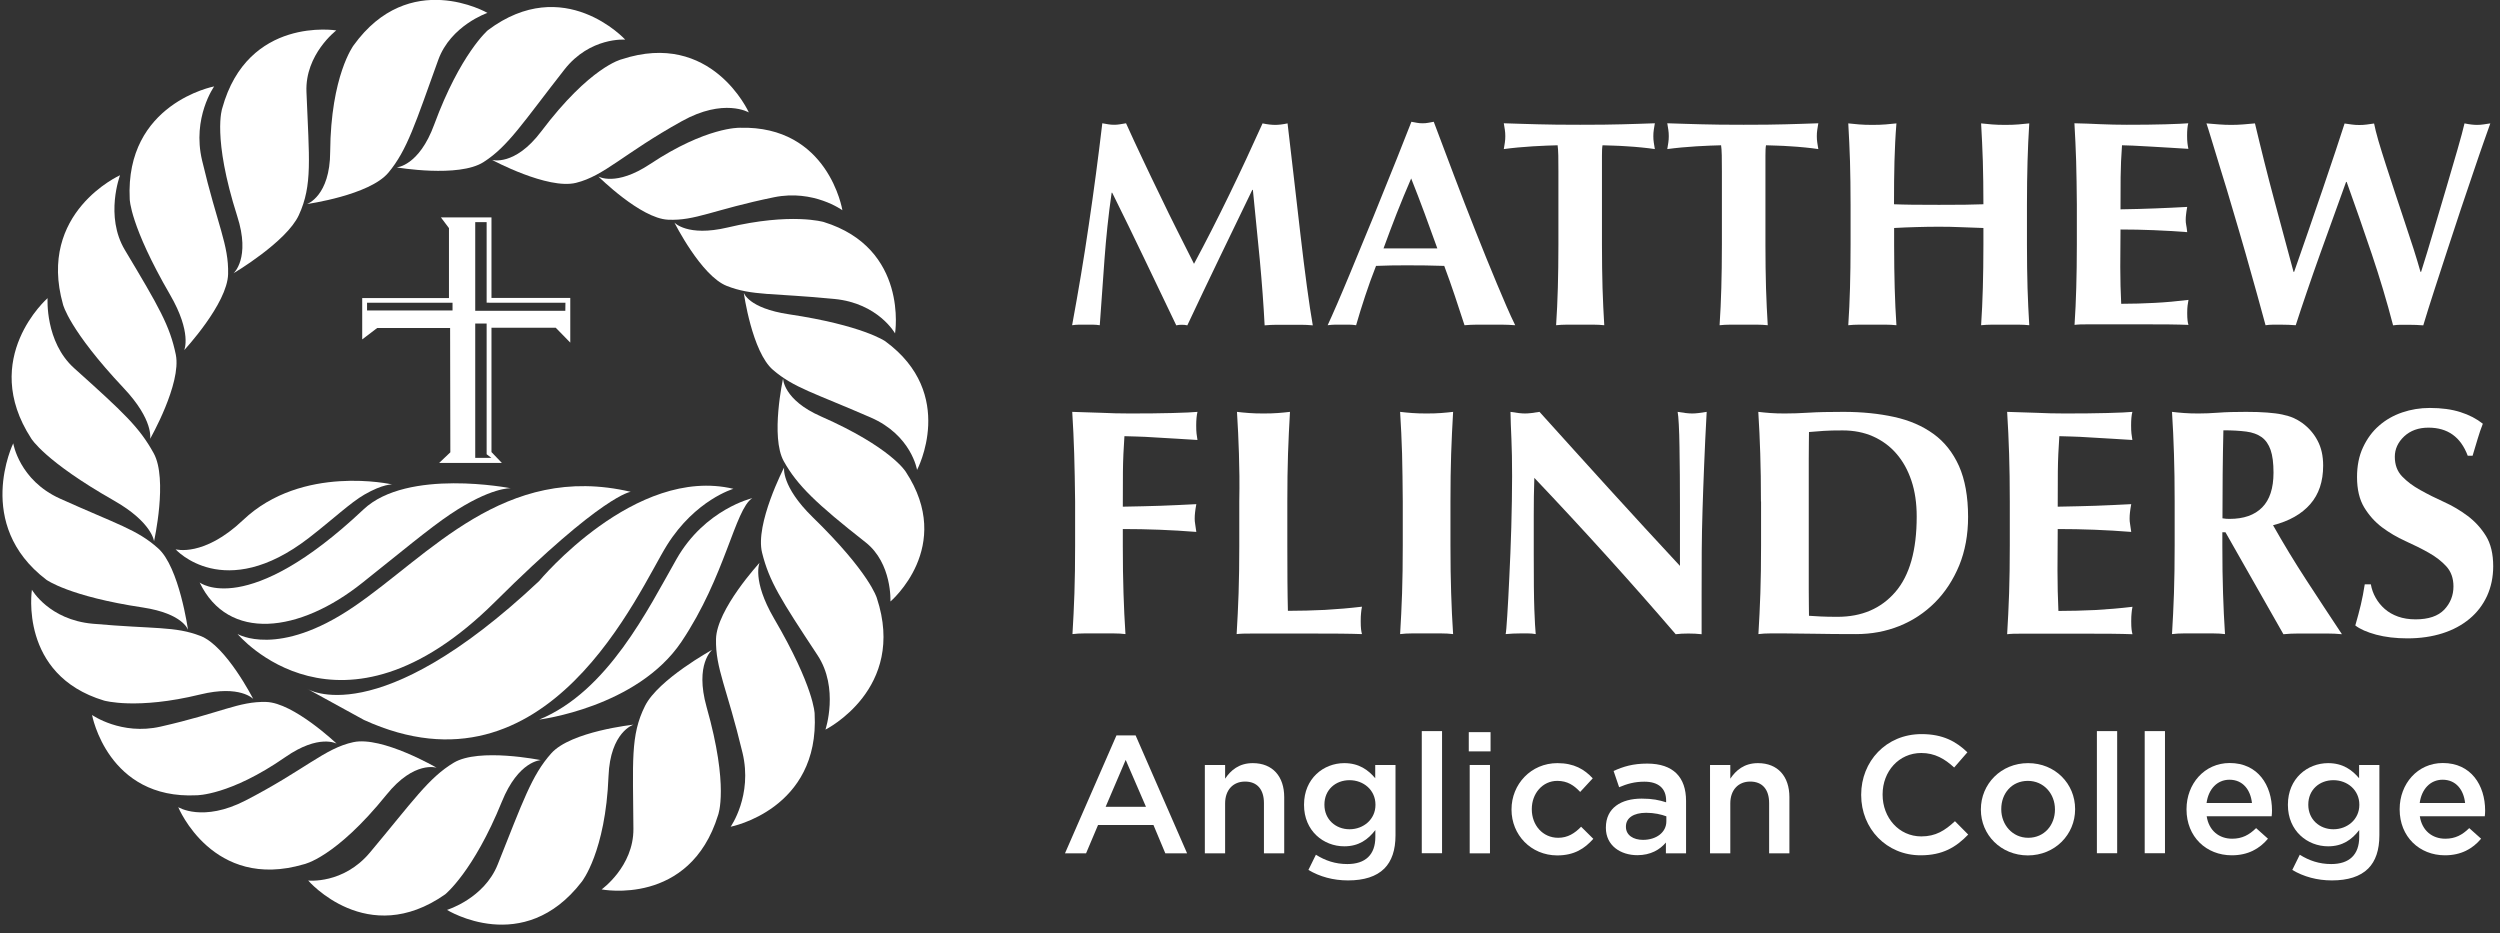 <?xml version="1.0" encoding="UTF-8"?>
<svg width="217px" height="81px" viewBox="0 0 217 81" version="1.1" xmlns="http://www.w3.org/2000/svg" xmlns:xlink="http://www.w3.org/1999/xlink">
    <rect x="0" y="0" width="217" height="81" fill="#333333" stroke="none"/>
    <!-- Generator: Sketch 64 (93537) - https://sketch.com -->
    <title>matthew_flinders_logo</title>
    <desc>Created with Sketch.</desc>
    <g id="Page-1" stroke="none" stroke-width="1" fill="none" fill-rule="evenodd">
        <g id="matthew_flinders_logo" transform="translate(0, -1)" fill="#FFFFFF" fill-rule="nonzero">
            <path d="M95.87,23.51 C95.73,25.42 95.6,27.32 95.46,29.23 C95.26,29.2 95.05,29.18 94.85,29.18 C94.65,29.18 94.45,29.18 94.26,29.18 C94.06,29.18 93.86,29.18 93.66,29.18 C93.46,29.18 93.26,29.2 93.06,29.23 C93.6,26.3 94.09,23.4 94.51,20.5 C94.94,17.61 95.33,14.67 95.68,11.7 C95.87,11.73 96.04,11.76 96.2,11.79 C96.36,11.82 96.54,11.83 96.72,11.83 C96.87,11.83 97.03,11.82 97.2,11.79 C97.37,11.76 97.55,11.73 97.74,11.7 C98.2,12.72 98.68,13.76 99.18,14.81 C99.68,15.87 100.18,16.92 100.69,17.96 C101.19,19.01 101.69,20.03 102.2,21.04 C102.71,22.05 103.18,23 103.64,23.9 C104.66,22 105.68,20 106.69,17.92 C107.7,15.84 108.67,13.76 109.59,11.71 C110.02,11.8 110.38,11.84 110.69,11.84 C110.98,11.84 111.34,11.8 111.76,11.71 C111.93,13.17 112.11,14.75 112.31,16.43 C112.51,18.11 112.7,19.76 112.88,21.37 C113.07,22.98 113.25,24.48 113.44,25.87 C113.63,27.27 113.8,28.39 113.95,29.24 C113.61,29.21 113.26,29.19 112.92,29.19 C112.57,29.19 112.23,29.19 111.89,29.19 C111.55,29.19 111.2,29.19 110.84,29.19 C110.48,29.19 110.13,29.21 109.77,29.24 C109.68,27.49 109.54,25.59 109.35,23.55 C109.15,21.51 108.95,19.48 108.75,17.48 L108.7,17.48 C107.73,19.49 106.78,21.46 105.84,23.4 C104.9,25.34 103.98,27.29 103.06,29.24 C102.97,29.22 102.89,29.21 102.82,29.2 C102.74,29.19 102.66,29.19 102.58,29.19 C102.49,29.19 102.41,29.19 102.34,29.2 C102.26,29.21 102.18,29.22 102.1,29.24 C101.18,27.33 100.27,25.43 99.36,23.52 C98.45,21.62 97.51,19.68 96.54,17.73 L96.49,17.73 C96.21,19.67 96.01,21.61 95.87,23.51 Z" id="Path"></path>
            <path d="M131.52,29.23 C131.11,29.2 130.72,29.18 130.36,29.18 C129.99,29.18 129.63,29.18 129.28,29.18 C128.92,29.18 128.56,29.18 128.2,29.18 C127.83,29.18 127.47,29.2 127.12,29.23 C126.85,28.4 126.57,27.55 126.28,26.68 C125.99,25.81 125.68,24.94 125.36,24.08 C124.82,24.06 124.27,24.05 123.73,24.04 C123.19,24.03 122.64,24.03 122.1,24.03 C121.66,24.03 121.22,24.03 120.77,24.04 C120.33,24.05 119.88,24.06 119.44,24.08 C119.1,24.95 118.78,25.82 118.5,26.68 C118.21,27.55 117.95,28.4 117.71,29.23 C117.51,29.2 117.31,29.18 117.11,29.18 C116.91,29.18 116.71,29.18 116.51,29.18 C116.31,29.18 116.1,29.18 115.9,29.18 C115.7,29.18 115.47,29.2 115.24,29.23 C115.44,28.79 115.72,28.18 116.06,27.39 C116.4,26.61 116.77,25.72 117.18,24.74 C117.59,23.75 118.03,22.69 118.49,21.56 C118.96,20.43 119.43,19.29 119.89,18.13 C120.36,16.97 120.82,15.83 121.27,14.71 C121.72,13.59 122.13,12.54 122.51,11.57 C122.68,11.6 122.84,11.63 123,11.66 C123.15,11.69 123.31,11.7 123.48,11.7 C123.65,11.7 123.81,11.69 123.96,11.66 C124.11,11.63 124.27,11.6 124.45,11.57 C124.99,13.02 125.58,14.56 126.2,16.21 C126.82,17.86 127.45,19.48 128.08,21.07 C128.71,22.66 129.32,24.17 129.92,25.6 C130.52,27.03 131.03,28.24 131.52,29.23 Z M122.49,16.49 C122.05,17.51 121.63,18.52 121.24,19.51 C120.85,20.51 120.47,21.52 120.09,22.56 L124.76,22.56 C124.39,21.52 124.02,20.51 123.65,19.51 C123.28,18.52 122.9,17.51 122.49,16.49 Z" id="Shape"></path>
            <path d="M135.26,14.5 C135.25,14.09 135.23,13.79 135.2,13.61 C134.94,13.61 134.63,13.62 134.26,13.64 C133.89,13.66 133.49,13.68 133.06,13.7 C132.63,13.73 132.2,13.76 131.76,13.8 C131.32,13.84 130.91,13.89 130.53,13.94 C130.56,13.75 130.59,13.57 130.62,13.38 C130.65,13.19 130.66,13.01 130.66,12.82 C130.66,12.63 130.65,12.45 130.62,12.26 C130.59,12.07 130.56,11.89 130.53,11.7 C131.11,11.72 131.63,11.73 132.1,11.75 C132.57,11.77 133.04,11.78 133.53,11.79 C134.01,11.8 134.54,11.81 135.11,11.82 C135.68,11.83 136.36,11.83 137.16,11.83 C137.96,11.83 138.64,11.83 139.21,11.82 C139.78,11.81 140.3,11.8 140.78,11.79 C141.26,11.78 141.72,11.77 142.17,11.75 C142.62,11.73 143.11,11.72 143.64,11.7 C143.61,11.89 143.58,12.07 143.55,12.26 C143.52,12.45 143.51,12.63 143.51,12.82 C143.51,13.01 143.52,13.19 143.55,13.38 C143.58,13.57 143.61,13.75 143.64,13.94 C143.3,13.89 142.92,13.84 142.49,13.8 C142.06,13.76 141.64,13.72 141.23,13.7 C140.81,13.67 140.42,13.65 140.04,13.64 C139.67,13.62 139.35,13.61 139.1,13.61 C139.08,13.7 139.07,13.81 139.06,13.97 C139.05,14.12 139.05,14.3 139.05,14.51 L139.05,15.86 L139.05,22.24 C139.05,23.65 139.07,24.91 139.1,26 C139.13,27.1 139.19,28.17 139.25,29.23 C138.96,29.2 138.65,29.18 138.31,29.18 C137.97,29.18 137.59,29.18 137.16,29.18 C136.73,29.18 136.35,29.18 136.01,29.18 C135.67,29.18 135.35,29.2 135.07,29.23 C135.14,28.18 135.19,27.1 135.22,26 C135.25,24.9 135.27,23.65 135.27,22.24 L135.27,15.86 C135.27,15.36 135.27,14.91 135.26,14.5 Z" id="Path"></path>
            <path d="M149.45,14.5 C149.44,14.09 149.42,13.79 149.39,13.61 C149.13,13.61 148.82,13.62 148.45,13.64 C148.08,13.66 147.68,13.68 147.25,13.7 C146.82,13.73 146.39,13.76 145.95,13.8 C145.51,13.84 145.1,13.89 144.72,13.94 C144.75,13.75 144.78,13.57 144.81,13.38 C144.84,13.19 144.85,13.01 144.85,12.82 C144.85,12.63 144.84,12.45 144.81,12.26 C144.78,12.07 144.75,11.89 144.72,11.7 C145.3,11.72 145.82,11.73 146.29,11.75 C146.76,11.77 147.23,11.78 147.72,11.79 C148.2,11.8 148.73,11.81 149.3,11.82 C149.87,11.83 150.55,11.83 151.35,11.83 C152.15,11.83 152.83,11.83 153.4,11.82 C153.97,11.81 154.49,11.8 154.97,11.79 C155.45,11.78 155.91,11.77 156.36,11.75 C156.81,11.73 157.3,11.72 157.83,11.7 C157.8,11.89 157.77,12.07 157.74,12.26 C157.71,12.45 157.7,12.63 157.7,12.82 C157.7,13.01 157.71,13.19 157.74,13.38 C157.77,13.57 157.8,13.75 157.83,13.94 C157.49,13.89 157.11,13.84 156.68,13.8 C156.25,13.76 155.83,13.72 155.42,13.7 C155,13.67 154.61,13.65 154.23,13.64 C153.86,13.62 153.54,13.61 153.29,13.61 C153.27,13.7 153.26,13.81 153.25,13.97 C153.24,14.12 153.24,14.3 153.24,14.51 L153.24,15.86 L153.24,22.24 C153.24,23.65 153.26,24.91 153.29,26 C153.32,27.1 153.38,28.17 153.44,29.23 C153.15,29.2 152.84,29.18 152.5,29.18 C152.16,29.18 151.78,29.18 151.35,29.18 C150.92,29.18 150.54,29.18 150.2,29.18 C149.86,29.18 149.54,29.2 149.26,29.23 C149.33,28.18 149.38,27.1 149.41,26 C149.44,24.9 149.46,23.65 149.46,22.24 L149.46,15.86 C149.46,15.36 149.46,14.91 149.45,14.5 Z" id="Path"></path>
            <path d="M170.23,20.72 C169.58,20.69 168.94,20.68 168.29,20.68 C167.64,20.68 167,20.69 166.35,20.71 C165.7,20.73 165.06,20.75 164.41,20.79 L164.41,22.24 C164.41,23.65 164.43,24.91 164.46,26 C164.49,27.1 164.54,28.17 164.61,29.23 C164.32,29.2 164.01,29.18 163.67,29.18 C163.33,29.18 162.95,29.18 162.52,29.18 C162.09,29.18 161.71,29.18 161.37,29.18 C161.03,29.18 160.71,29.2 160.43,29.23 C160.5,28.18 160.55,27.1 160.58,26 C160.61,24.9 160.63,23.65 160.63,22.24 L160.63,18.77 C160.63,17.36 160.61,16.1 160.58,15.01 C160.55,13.91 160.49,12.81 160.43,11.71 C160.72,11.74 161.03,11.77 161.37,11.8 C161.71,11.83 162.09,11.84 162.52,11.84 C162.95,11.84 163.33,11.83 163.67,11.8 C164.01,11.77 164.32,11.74 164.61,11.71 C164.52,12.82 164.47,13.91 164.44,14.99 C164.41,16.07 164.4,17.32 164.4,18.73 C164.84,18.75 165.37,18.76 165.99,18.77 C166.61,18.78 167.38,18.78 168.3,18.78 C169.22,18.78 169.97,18.78 170.55,18.77 C171.13,18.76 171.66,18.75 172.16,18.73 C172.16,17.32 172.14,16.07 172.11,14.99 C172.08,13.91 172.02,12.82 171.96,11.71 C172.25,11.74 172.56,11.77 172.9,11.8 C173.24,11.83 173.62,11.84 174.05,11.84 C174.48,11.84 174.86,11.83 175.2,11.8 C175.54,11.77 175.85,11.74 176.14,11.71 C176.07,12.82 176.02,13.92 175.99,15.01 C175.96,16.11 175.94,17.36 175.94,18.77 L175.94,22.24 C175.94,23.65 175.96,24.91 175.99,26 C176.02,27.1 176.08,28.17 176.14,29.23 C175.85,29.2 175.54,29.18 175.2,29.18 C174.86,29.18 174.48,29.18 174.05,29.18 C173.62,29.18 173.24,29.18 172.9,29.18 C172.56,29.18 172.24,29.2 171.96,29.23 C172.03,28.18 172.08,27.1 172.11,26 C172.14,24.9 172.16,23.65 172.16,22.24 L172.16,20.79 C171.52,20.76 170.88,20.74 170.23,20.72 Z" id="Path"></path>
            <path d="M180.21,15 C180.18,13.9 180.12,12.8 180.06,11.7 C180.83,11.72 181.58,11.74 182.33,11.78 C183.08,11.81 183.84,11.83 184.6,11.83 C185.86,11.83 186.98,11.82 187.96,11.79 C188.94,11.76 189.6,11.73 189.94,11.7 C189.87,11.97 189.84,12.33 189.84,12.77 C189.84,13.04 189.85,13.25 189.87,13.41 C189.89,13.56 189.91,13.73 189.95,13.92 C189.46,13.89 188.92,13.85 188.33,13.82 C187.74,13.79 187.17,13.75 186.62,13.72 C186.07,13.69 185.57,13.66 185.13,13.64 C184.69,13.62 184.37,13.61 184.19,13.61 C184.12,14.55 184.08,15.47 184.07,16.39 C184.06,17.31 184.06,18.24 184.06,19.17 C185.17,19.15 186.17,19.13 187.06,19.09 C187.95,19.06 188.88,19.01 189.85,18.96 C189.8,19.25 189.76,19.47 189.75,19.62 C189.73,19.77 189.72,19.93 189.72,20.1 C189.72,20.24 189.73,20.38 189.76,20.52 C189.79,20.66 189.82,20.87 189.85,21.15 C187.91,21 185.98,20.92 184.06,20.92 C184.06,21.46 184.06,22.01 184.05,22.55 C184.04,23.09 184.04,23.64 184.04,24.18 C184.04,25.29 184.07,26.35 184.12,27.37 C185.09,27.37 186.06,27.34 187.03,27.29 C188,27.24 188.98,27.15 189.96,27.03 C189.93,27.22 189.9,27.39 189.88,27.54 C189.86,27.69 189.85,27.91 189.85,28.18 C189.85,28.45 189.86,28.66 189.88,28.82 C189.9,28.97 189.92,29.1 189.96,29.2 C189.5,29.18 188.93,29.17 188.26,29.16 C187.59,29.15 186.67,29.15 185.49,29.15 C184.45,29.15 183.61,29.15 182.96,29.15 C182.33,29.15 181.82,29.15 181.44,29.15 C181.06,29.15 180.77,29.15 180.57,29.16 C180.37,29.17 180.21,29.18 180.07,29.2 C180.14,28.15 180.19,27.07 180.22,25.97 C180.25,24.87 180.27,23.62 180.27,22.21 L180.27,18.74 C180.26,17.35 180.24,16.1 180.21,15 Z" id="Path"></path>
            <path d="M202.59,19.7 C202.2,20.78 201.8,21.88 201.4,23 C201,24.12 200.61,25.23 200.24,26.32 C199.87,27.41 199.54,28.38 199.27,29.23 C198.88,29.2 198.44,29.18 197.97,29.18 C197.75,29.18 197.53,29.18 197.31,29.18 C197.09,29.18 196.87,29.2 196.65,29.23 C196.46,28.53 196.22,27.63 195.91,26.53 C195.6,25.42 195.27,24.25 194.92,23.01 C194.56,21.77 194.2,20.51 193.82,19.25 C193.45,17.98 193.1,16.82 192.77,15.77 C192.45,14.72 192.17,13.82 191.95,13.08 C191.73,12.34 191.58,11.89 191.52,11.71 C191.89,11.74 192.26,11.77 192.62,11.8 C192.98,11.83 193.33,11.84 193.67,11.84 C194.01,11.84 194.35,11.83 194.7,11.8 C195.05,11.77 195.39,11.74 195.73,11.71 C195.99,12.8 196.26,13.92 196.55,15.07 C196.84,16.22 197.13,17.35 197.43,18.46 C197.73,19.57 198.02,20.65 198.3,21.7 C198.58,22.75 198.84,23.71 199.08,24.6 L199.13,24.6 C199.5,23.53 199.91,22.37 200.34,21.12 C200.77,19.87 201.19,18.64 201.6,17.45 C202.01,16.25 202.38,15.14 202.72,14.13 C203.06,13.12 203.32,12.31 203.51,11.72 C203.73,11.75 203.94,11.78 204.15,11.81 C204.35,11.84 204.57,11.85 204.79,11.85 C205.01,11.85 205.22,11.84 205.43,11.81 C205.63,11.78 205.85,11.75 206.07,11.72 C206.14,12.09 206.27,12.6 206.45,13.23 C206.64,13.86 206.85,14.56 207.1,15.32 C207.35,16.09 207.61,16.89 207.89,17.74 C208.17,18.59 208.45,19.43 208.73,20.27 C209.01,21.1 209.27,21.89 209.51,22.64 C209.75,23.39 209.94,24.04 210.1,24.6 L210.15,24.6 C210.49,23.53 210.85,22.35 211.23,21.05 C211.61,19.76 211.98,18.51 212.34,17.3 C212.7,16.09 213.02,14.99 213.31,13.98 C213.6,12.98 213.8,12.22 213.92,11.71 C214.35,11.8 214.7,11.84 214.99,11.84 C215.18,11.84 215.37,11.83 215.56,11.8 C215.76,11.77 215.96,11.74 216.16,11.71 C216.04,12.03 215.85,12.56 215.6,13.29 C215.34,14.02 215.05,14.88 214.71,15.88 C214.37,16.88 214,17.96 213.61,19.13 C213.22,20.3 212.83,21.49 212.44,22.68 C212.05,23.87 211.67,25.04 211.3,26.18 C210.93,27.32 210.61,28.34 210.34,29.24 C209.95,29.21 209.51,29.19 209.04,29.19 C208.82,29.19 208.6,29.19 208.38,29.19 C208.16,29.19 207.94,29.21 207.72,29.24 C207.18,27.16 206.56,25.1 205.87,23.05 C205.18,21 204.45,18.91 203.69,16.79 L203.64,16.79 C203.33,17.64 202.98,18.62 202.59,19.7 Z" id="Path"></path>
            <path d="M93.24,40.39 C93.2,39.18 93.15,37.97 93.07,36.75 C93.91,36.77 94.75,36.8 95.57,36.83 C96.39,36.87 97.23,36.89 98.07,36.89 C99.46,36.89 100.69,36.88 101.76,36.85 C102.84,36.82 103.56,36.79 103.94,36.75 C103.87,37.05 103.83,37.44 103.83,37.93 C103.83,38.23 103.84,38.46 103.86,38.63 C103.88,38.8 103.91,38.99 103.94,39.19 C103.4,39.15 102.8,39.12 102.16,39.08 C101.51,39.04 100.89,39.01 100.28,38.97 C99.67,38.93 99.12,38.9 98.64,38.89 C98.15,38.87 97.81,38.86 97.6,38.86 C97.53,39.89 97.48,40.91 97.47,41.92 C97.46,42.93 97.46,43.95 97.46,44.98 C98.68,44.96 99.78,44.93 100.76,44.9 C101.74,44.86 102.77,44.82 103.84,44.76 C103.78,45.08 103.75,45.32 103.73,45.49 C103.71,45.66 103.7,45.84 103.7,46.02 C103.7,46.17 103.71,46.32 103.74,46.48 C103.77,46.64 103.8,46.87 103.84,47.17 C101.71,47 99.58,46.92 97.46,46.92 L97.46,48.35 C97.46,49.9 97.48,51.29 97.52,52.49 C97.56,53.7 97.61,54.88 97.69,56.04 C97.37,56 97.03,55.98 96.65,55.98 C96.28,55.98 95.85,55.98 95.39,55.98 C94.92,55.98 94.5,55.98 94.13,55.98 C93.76,55.98 93.41,56 93.09,56.04 C93.16,54.88 93.22,53.69 93.26,52.49 C93.3,51.28 93.32,49.9 93.32,48.35 L93.32,44.53 C93.3,42.97 93.28,41.59 93.24,40.39 Z" id="Path"></path>
            <path d="M107.54,40.39 C107.5,39.18 107.45,37.97 107.37,36.75 C107.69,36.79 108.03,36.82 108.41,36.85 C108.78,36.88 109.21,36.89 109.67,36.89 C110.14,36.89 110.56,36.88 110.93,36.85 C111.3,36.82 111.65,36.79 111.97,36.75 C111.9,37.97 111.84,39.18 111.8,40.39 C111.76,41.6 111.74,42.98 111.74,44.53 L111.74,48.35 C111.74,49.42 111.74,50.45 111.75,51.44 C111.76,52.43 111.77,53.29 111.79,54.02 C112.86,54.02 113.92,53.99 114.99,53.94 C116.06,53.88 117.13,53.79 118.22,53.66 C118.18,53.87 118.15,54.05 118.14,54.22 C118.12,54.39 118.11,54.62 118.11,54.92 C118.11,55.22 118.12,55.45 118.14,55.62 C118.16,55.79 118.19,55.93 118.22,56.04 C117.71,56.02 117.09,56.01 116.35,56 C115.61,55.99 114.59,55.99 113.3,55.99 C112.16,55.99 111.23,55.99 110.52,55.99 C109.83,55.99 109.27,55.99 108.85,55.99 C108.43,55.99 108.11,55.99 107.89,56 C107.67,56.01 107.49,56.02 107.34,56.04 C107.41,54.88 107.47,53.69 107.51,52.49 C107.55,51.28 107.57,49.9 107.57,48.35 L107.57,44.53 C107.6,42.97 107.58,41.59 107.54,40.39 Z" id="Path"></path>
            <path d="M121.7,40.39 C121.66,39.18 121.61,37.97 121.53,36.75 C121.85,36.79 122.19,36.82 122.57,36.85 C122.94,36.88 123.37,36.89 123.83,36.89 C124.3,36.89 124.72,36.88 125.09,36.85 C125.46,36.82 125.81,36.79 126.13,36.75 C126.06,37.97 126,39.18 125.96,40.39 C125.92,41.6 125.9,42.98 125.9,44.53 L125.9,48.35 C125.9,49.9 125.92,51.29 125.96,52.49 C126,53.7 126.05,54.88 126.13,56.04 C125.81,56 125.47,55.98 125.09,55.98 C124.72,55.98 124.29,55.98 123.83,55.98 C123.36,55.98 122.94,55.98 122.57,55.98 C122.2,55.98 121.85,56 121.53,56.04 C121.6,54.88 121.66,53.69 121.7,52.49 C121.74,51.28 121.76,49.9 121.76,48.35 L121.76,44.53 C121.75,42.97 121.73,41.59 121.7,40.39 Z" id="Path"></path>
            <path d="M131.25,42.34 C131.25,41.05 131.23,39.96 131.19,39.08 C131.15,38.2 131.12,37.42 131.11,36.75 C131.63,36.84 132.06,36.89 132.37,36.89 C132.69,36.89 133.11,36.84 133.63,36.75 C135.67,39.02 137.69,41.24 139.68,43.44 C141.67,45.63 143.72,47.86 145.82,50.12 L145.82,47.68 L145.82,44.96 C145.82,44.04 145.82,43.14 145.81,42.25 C145.8,41.36 145.79,40.54 145.78,39.79 C145.77,39.04 145.75,38.4 145.72,37.85 C145.69,37.31 145.66,36.94 145.62,36.75 C146.14,36.84 146.57,36.89 146.88,36.89 C147.2,36.89 147.62,36.84 148.14,36.75 C148.05,38.45 147.97,39.99 147.92,41.37 C147.86,42.75 147.82,44.04 147.78,45.26 C147.74,46.48 147.72,47.68 147.71,48.87 C147.7,50.06 147.7,51.33 147.7,52.68 L147.7,56.05 C147.33,56.01 146.94,55.99 146.55,55.99 C146.14,55.99 145.77,56.01 145.45,56.05 C141.59,51.56 137.5,47.03 133.18,42.48 C133.16,43.02 133.15,43.57 133.14,44.11 C133.13,44.65 133.13,45.21 133.13,45.77 L133.13,49.03 C133.13,50.15 133.13,51.11 133.14,51.89 C133.15,52.68 133.16,53.34 133.18,53.88 C133.2,54.42 133.22,54.87 133.24,55.21 C133.26,55.56 133.28,55.83 133.3,56.04 C133.08,56 132.85,55.98 132.63,55.98 C132.41,55.98 132.19,55.98 131.98,55.98 C131.55,55.98 131.12,56 130.69,56.04 C130.73,55.89 130.77,55.36 130.83,54.44 C130.89,53.52 130.95,52.4 131.01,51.08 C131.08,49.76 131.13,48.33 131.18,46.78 C131.22,45.24 131.25,43.76 131.25,42.34 Z" id="Path"></path>
            <path d="M152.85,44.53 C152.85,42.98 152.83,41.6 152.79,40.39 C152.75,39.18 152.7,37.97 152.62,36.75 C152.94,36.79 153.28,36.82 153.66,36.85 C154.03,36.88 154.46,36.89 154.92,36.89 C155.54,36.89 156.23,36.87 157,36.82 C157.77,36.77 158.77,36.75 160.01,36.75 C161.62,36.75 163.09,36.9 164.41,37.19 C165.73,37.48 166.87,37.97 167.82,38.66 C168.78,39.35 169.51,40.28 170.04,41.45 C170.56,42.62 170.83,44.1 170.83,45.87 C170.83,47.42 170.57,48.83 170.06,50.08 C169.54,51.33 168.84,52.41 167.95,53.3 C167.06,54.19 166.03,54.87 164.86,55.34 C163.69,55.81 162.44,56.04 161.11,56.04 C159.71,56.04 158.51,56.03 157.51,56.01 C156.52,55.99 155.66,55.98 154.93,55.98 C154.46,55.98 154.04,55.98 153.67,55.98 C153.3,55.98 152.95,56 152.63,56.04 C152.7,54.88 152.76,53.69 152.8,52.49 C152.84,51.28 152.86,49.9 152.86,48.35 L152.86,44.53 L152.85,44.53 Z M157,50.4 L157,52.09 C157,52.63 157,53.13 157.01,53.58 C157.02,54.03 157.02,54.32 157.02,54.45 C157.3,54.47 157.64,54.49 158.03,54.51 C158.42,54.53 158.91,54.54 159.49,54.54 C161.61,54.54 163.28,53.82 164.52,52.38 C165.76,50.94 166.37,48.76 166.37,45.84 C166.37,44.68 166.22,43.64 165.91,42.72 C165.6,41.8 165.17,41.02 164.6,40.37 C164.04,39.72 163.36,39.23 162.58,38.88 C161.79,38.53 160.91,38.36 159.94,38.36 C159.27,38.36 158.72,38.37 158.3,38.4 C157.88,38.43 157.45,38.46 157.02,38.5 C157.02,38.63 157.02,38.92 157.01,39.37 C157,39.82 157,40.33 157,40.89 L157,42.58 L157,43.98 L157,48.98 L157,50.4 Z" id="Shape"></path>
            <path d="M174.39,40.39 C174.35,39.18 174.3,37.97 174.22,36.75 C175.06,36.77 175.9,36.8 176.72,36.83 C177.54,36.87 178.38,36.89 179.22,36.89 C180.61,36.89 181.84,36.88 182.91,36.85 C183.99,36.82 184.71,36.79 185.09,36.75 C185.01,37.05 184.98,37.44 184.98,37.93 C184.98,38.23 184.99,38.46 185.01,38.63 C185.03,38.8 185.06,38.99 185.09,39.19 C184.55,39.15 183.95,39.12 183.31,39.08 C182.66,39.04 182.04,39.01 181.43,38.97 C180.82,38.93 180.27,38.9 179.79,38.89 C179.3,38.87 178.96,38.86 178.75,38.86 C178.68,39.89 178.63,40.91 178.62,41.92 C178.61,42.93 178.61,43.95 178.61,44.98 C179.83,44.96 180.93,44.93 181.91,44.9 C182.89,44.86 183.92,44.82 184.99,44.76 C184.93,45.08 184.9,45.32 184.88,45.49 C184.86,45.66 184.85,45.84 184.85,46.02 C184.85,46.17 184.86,46.32 184.89,46.48 C184.92,46.64 184.95,46.87 184.99,47.17 C182.86,47 180.73,46.92 178.61,46.92 C178.61,47.52 178.61,48.12 178.6,48.72 C178.59,49.32 178.59,49.92 178.59,50.52 C178.59,51.74 178.62,52.91 178.67,54.03 C179.74,54.03 180.8,54 181.87,53.95 C182.94,53.89 184.01,53.8 185.1,53.67 C185.06,53.88 185.03,54.06 185.02,54.23 C185,54.4 184.99,54.63 184.99,54.93 C184.99,55.23 185,55.46 185.02,55.63 C185.04,55.8 185.07,55.94 185.1,56.05 C184.59,56.03 183.97,56.02 183.23,56.01 C182.49,56 181.47,56 180.18,56 C179.04,56 178.11,56 177.4,56 C176.71,56 176.15,56 175.73,56 C175.31,56 174.99,56 174.77,56.01 C174.55,56.02 174.37,56.03 174.22,56.05 C174.29,54.89 174.35,53.7 174.39,52.5 C174.43,51.29 174.45,49.91 174.45,48.36 L174.45,44.54 C174.45,42.97 174.43,41.59 174.39,40.39 Z" id="Path"></path>
            <path d="M192.9,47.2 L192.9,48.35 C192.9,49.9 192.92,51.29 192.96,52.49 C193,53.69 193.05,54.88 193.13,56.04 C192.81,56 192.47,55.98 192.09,55.98 C191.72,55.98 191.29,55.98 190.83,55.98 C190.37,55.98 189.94,55.98 189.57,55.98 C189.2,55.98 188.85,56 188.53,56.04 C188.6,54.88 188.66,53.69 188.7,52.49 C188.74,51.28 188.76,49.9 188.76,48.35 L188.76,44.53 C188.76,42.98 188.74,41.6 188.7,40.39 C188.66,39.18 188.61,37.97 188.53,36.75 C188.85,36.79 189.19,36.82 189.57,36.85 C189.94,36.88 190.37,36.89 190.83,36.89 C191.34,36.89 191.91,36.87 192.56,36.82 C193.21,36.77 194.01,36.75 194.96,36.75 C195.67,36.75 196.28,36.77 196.79,36.81 C197.3,36.85 197.73,36.9 198.1,36.98 C198.46,37.06 198.78,37.15 199.06,37.27 C199.33,37.39 199.59,37.54 199.83,37.71 C200.39,38.12 200.84,38.63 201.16,39.24 C201.49,39.85 201.65,40.57 201.65,41.42 C201.65,42.79 201.28,43.9 200.53,44.76 C199.78,45.62 198.7,46.23 197.3,46.59 C198.2,48.18 199.16,49.77 200.19,51.35 C201.22,52.93 202.25,54.5 203.28,56.05 C202.85,56.01 202.43,55.99 202.02,55.99 C201.61,55.99 201.19,55.99 200.76,55.99 C200.33,55.99 199.9,55.99 199.48,55.99 C199.06,55.99 198.63,56.01 198.2,56.05 L193.17,47.2 L192.9,47.2 L192.9,47.2 Z M197.34,42.03 C197.34,41.21 197.26,40.55 197.09,40.06 C196.92,39.57 196.66,39.2 196.32,38.95 C195.97,38.7 195.52,38.53 194.97,38.46 C194.42,38.39 193.76,38.35 192.99,38.35 C192.93,40.9 192.91,43.44 192.91,45.99 C193.02,46.01 193.13,46.02 193.23,46.03 C193.33,46.04 193.43,46.04 193.52,46.04 C194.76,46.04 195.7,45.71 196.36,45.04 C197.01,44.38 197.34,43.38 197.34,42.03 Z" id="Shape"></path>
            <path d="M210.79,38.12 C209.93,38.12 209.23,38.37 208.68,38.88 C208.14,39.39 207.87,39.98 207.87,40.65 C207.87,41.34 208.08,41.91 208.5,42.35 C208.92,42.79 209.45,43.19 210.09,43.54 C210.73,43.9 211.41,44.24 212.14,44.57 C212.87,44.9 213.55,45.3 214.19,45.78 C214.83,46.26 215.36,46.84 215.78,47.52 C216.2,48.2 216.41,49.08 216.41,50.15 C216.41,51.09 216.23,51.94 215.88,52.72 C215.52,53.5 215.02,54.16 214.36,54.71 C213.7,55.26 212.92,55.68 212.01,55.97 C211.1,56.26 210.09,56.41 208.96,56.41 C207.95,56.41 207.04,56.3 206.25,56.09 C205.45,55.87 204.85,55.61 204.44,55.29 C204.63,54.63 204.79,54.04 204.92,53.49 C205.05,52.95 205.16,52.36 205.26,51.72 L205.79,51.72 C205.86,52.13 206,52.52 206.21,52.89 C206.42,53.26 206.68,53.58 207,53.86 C207.32,54.14 207.7,54.36 208.15,54.52 C208.6,54.68 209.11,54.76 209.67,54.76 C210.79,54.76 211.62,54.48 212.16,53.92 C212.69,53.36 212.96,52.68 212.96,51.9 C212.96,51.19 212.75,50.61 212.34,50.16 C211.93,49.71 211.41,49.31 210.8,48.97 C210.18,48.62 209.51,48.29 208.78,47.96 C208.05,47.63 207.38,47.23 206.76,46.77 C206.14,46.3 205.63,45.73 205.21,45.04 C204.8,44.36 204.59,43.48 204.59,42.41 C204.59,41.44 204.76,40.57 205.11,39.83 C205.46,39.08 205.92,38.45 206.5,37.95 C207.08,37.44 207.75,37.06 208.51,36.8 C209.27,36.54 210.07,36.41 210.91,36.41 C211.92,36.41 212.81,36.53 213.56,36.77 C214.32,37.01 214.97,37.35 215.51,37.78 C215.34,38.21 215.2,38.63 215.08,39.03 C214.96,39.43 214.8,39.94 214.62,40.56 L214.2,40.56 C213.59,38.93 212.46,38.12 210.79,38.12 Z" id="Path"></path>
            <path d="M96.91,64.83 L98.57,64.83 L103.04,75.07 L101.15,75.07 L100.12,72.61 L95.31,72.61 L94.27,75.07 L92.44,75.07 L96.91,64.83 Z M99.47,71.03 L97.71,66.96 L95.97,71.03 L99.47,71.03 Z" id="Shape"></path>
            <path d="M104.58,67.4 L106.34,67.4 L106.34,68.59 C106.83,67.86 107.55,67.24 108.74,67.24 C110.47,67.24 111.47,68.4 111.47,70.19 L111.47,75.07 L109.71,75.07 L109.71,70.71 C109.71,69.52 109.12,68.84 108.07,68.84 C107.05,68.84 106.34,69.55 106.34,70.74 L106.34,75.07 L104.58,75.07 L104.58,67.4 Z" id="Path"></path>
            <path d="M113.57,76.51 L114.22,75.19 C115.03,75.7 115.9,76 116.95,76 C118.52,76 119.38,75.19 119.38,73.65 L119.38,73.05 C118.74,73.88 117.94,74.46 116.68,74.46 C114.88,74.46 113.19,73.12 113.19,70.87 L113.19,70.84 C113.19,68.57 114.89,67.24 116.68,67.24 C117.97,67.24 118.77,67.84 119.37,68.55 L119.37,67.4 L121.13,67.4 L121.13,73.5 C121.13,74.79 120.8,75.75 120.16,76.39 C119.46,77.09 118.39,77.42 117.01,77.42 C115.73,77.42 114.56,77.1 113.57,76.51 Z M119.39,70.87 L119.39,70.84 C119.39,69.58 118.36,68.72 117.14,68.72 C115.92,68.72 114.96,69.56 114.96,70.83 L114.96,70.86 C114.96,72.12 115.93,72.98 117.14,72.98 C118.36,72.98 119.39,72.11 119.39,70.87 Z" id="Shape"></path>
            <polygon id="Path" points="123.41 64.46 125.17 64.46 125.17 75.06 123.41 75.06"></polygon>
            <path d="M127.49,64.55 L129.38,64.55 L129.38,66.22 L127.49,66.22 L127.49,64.55 Z M127.57,67.4 L129.33,67.4 L129.33,75.07 L127.57,75.07 L127.57,67.4 Z" id="Shape"></path>
            <path d="M131.2,71.28 L131.2,71.25 C131.2,69.07 132.89,67.24 135.18,67.24 C136.63,67.24 137.53,67.78 138.25,68.56 L137.16,69.74 C136.62,69.17 136.06,68.78 135.17,68.78 C133.89,68.78 132.96,69.88 132.96,71.22 L132.96,71.25 C132.96,72.62 133.9,73.72 135.25,73.72 C136.08,73.72 136.69,73.33 137.24,72.76 L138.3,73.81 C137.55,74.65 136.66,75.25 135.16,75.25 C132.88,75.24 131.2,73.46 131.2,71.28 Z" id="Path"></path>
            <path d="M144.6,75.07 L144.6,74.13 C144.08,74.75 143.28,75.23 142.12,75.23 C140.67,75.23 139.39,74.4 139.39,72.86 L139.39,72.83 C139.39,71.13 140.71,70.32 142.5,70.32 C143.43,70.32 144.03,70.45 144.62,70.64 L144.62,70.49 C144.62,69.43 143.95,68.85 142.73,68.85 C141.87,68.85 141.23,69.04 140.54,69.33 L140.06,67.92 C140.9,67.54 141.73,67.28 142.98,67.28 C145.25,67.28 146.35,68.47 146.35,70.52 L146.35,75.07 L144.6,75.07 L144.6,75.07 Z M144.65,71.86 C144.2,71.69 143.57,71.55 142.89,71.55 C141.79,71.55 141.13,72 141.13,72.74 L141.13,72.77 C141.13,73.5 141.78,73.9 142.61,73.9 C143.77,73.9 144.64,73.25 144.64,72.29 L144.64,71.86 L144.65,71.86 Z" id="Shape"></path>
            <path d="M148.43,67.4 L150.19,67.4 L150.19,68.59 C150.68,67.86 151.4,67.24 152.59,67.24 C154.32,67.24 155.32,68.4 155.32,70.19 L155.32,75.07 L153.56,75.07 L153.56,70.71 C153.56,69.52 152.97,68.84 151.92,68.84 C150.9,68.84 150.19,69.55 150.19,70.74 L150.19,75.07 L148.43,75.07 L148.43,67.4 L148.43,67.4 Z" id="Path"></path>
            <path d="M161.55,70.01 L161.55,69.98 C161.55,67.09 163.71,64.72 166.79,64.72 C168.66,64.72 169.8,65.37 170.77,66.3 L169.62,67.62 C168.81,66.87 167.94,66.36 166.77,66.36 C164.82,66.36 163.41,67.96 163.41,69.95 L163.41,69.98 C163.41,71.97 164.82,73.6 166.77,73.6 C168.02,73.6 168.82,73.09 169.69,72.28 L170.84,73.44 C169.78,74.54 168.62,75.24 166.71,75.24 C163.75,75.24 161.55,72.93 161.55,70.01 Z" id="Path"></path>
            <path d="M171.94,71.28 L171.94,71.25 C171.94,69.06 173.68,67.24 176.04,67.24 C178.39,67.24 180.12,69.03 180.12,71.22 L180.12,71.25 C180.12,73.43 178.38,75.25 176.01,75.25 C173.67,75.24 171.94,73.46 171.94,71.28 Z M178.37,71.28 L178.37,71.25 C178.37,69.9 177.4,68.78 176.02,68.78 C174.61,68.78 173.71,69.88 173.71,71.22 L173.71,71.25 C173.71,72.59 174.68,73.72 176.05,73.72 C177.46,73.72 178.37,72.6 178.37,71.28 Z" id="Shape"></path>
            <polygon id="Path" points="182.01 64.46 183.77 64.46 183.77 75.06 182.01 75.06"></polygon>
            <polygon id="Path" points="186.16 64.46 187.92 64.46 187.92 75.06 186.16 75.06"></polygon>
            <path d="M189.79,71.26 L189.79,71.23 C189.79,69.04 191.34,67.23 193.54,67.23 C195.98,67.23 197.21,69.15 197.21,71.36 C197.21,71.52 197.2,71.68 197.18,71.85 L191.54,71.85 C191.73,73.1 192.62,73.8 193.75,73.8 C194.61,73.8 195.22,73.48 195.83,72.88 L196.86,73.8 C196.13,74.67 195.13,75.24 193.72,75.24 C191.5,75.24 189.79,73.63 189.79,71.26 Z M195.47,70.7 C195.35,69.57 194.69,68.68 193.52,68.68 C192.44,68.68 191.69,69.51 191.53,70.7 L195.47,70.7 Z" id="Shape"></path>
            <path d="M198.97,76.51 L199.62,75.19 C200.43,75.7 201.31,76 202.35,76 C203.92,76 204.78,75.19 204.78,73.65 L204.78,73.05 C204.14,73.88 203.34,74.46 202.08,74.46 C200.28,74.46 198.59,73.12 198.59,70.87 L198.59,70.84 C198.59,68.57 200.29,67.24 202.08,67.24 C203.37,67.24 204.17,67.84 204.77,68.55 L204.77,67.4 L206.53,67.4 L206.53,73.5 C206.53,74.79 206.2,75.75 205.56,76.39 C204.86,77.09 203.79,77.42 202.41,77.42 C201.13,77.42 199.96,77.1 198.97,76.51 Z M204.79,70.87 L204.79,70.84 C204.79,69.58 203.76,68.72 202.54,68.72 C201.32,68.72 200.36,69.56 200.36,70.83 L200.36,70.86 C200.36,72.12 201.33,72.98 202.54,72.98 C203.76,72.98 204.79,72.11 204.79,70.87 Z" id="Shape"></path>
            <path d="M208.29,71.26 L208.29,71.23 C208.29,69.04 209.84,67.23 212.04,67.23 C214.48,67.23 215.71,69.15 215.71,71.36 C215.71,71.52 215.7,71.68 215.68,71.85 L210.04,71.85 C210.23,73.1 211.12,73.8 212.25,73.8 C213.11,73.8 213.72,73.48 214.33,72.88 L215.36,73.8 C214.63,74.67 213.63,75.24 212.22,75.24 C210.01,75.24 208.29,73.63 208.29,71.26 Z M213.97,70.7 C213.85,69.57 213.19,68.68 212.02,68.68 C210.94,68.68 210.19,69.51 210.03,70.7 L213.97,70.7 Z" id="Shape"></path>
            <path d="M13.03,39.09 C13.03,39.09 15.77,34.3 15.26,31.78 C14.74,29.27 13.82,27.68 10.84,22.7 C9.08,19.76 10.42,16.21 10.42,16.21 C10.42,16.21 3.21,19.43 5.47,27.43 C5.47,27.43 5.99,29.64 10.74,34.69 C13.37,37.48 13.03,39.09 13.03,39.09" id="Path"></path>
            <path d="M15.99,31.39 C15.99,31.39 19.74,27.36 19.8,24.79 C19.86,22.22 18.88,20.59 17.54,14.92 C16.66,11.21 18.59,8.5 18.59,8.5 C18.59,8.5 10.85,9.96 11.26,18.28 C11.26,18.28 11.27,20.56 14.76,26.58 C16.68,29.89 15.99,31.39 15.99,31.39" id="Path"></path>
            <path d="M20.27,24.72 C20.27,24.72 24.87,22 25.94,19.67 C27.14,17.06 26.83,14.8 26.6,8.97 C26.47,5.71 29.19,3.64 29.19,3.64 C29.19,3.64 21.5,2.38 19.29,10.4 C19.29,10.4 18.4,12.88 20.59,19.76 C21.77,23.42 20.27,24.72 20.27,24.72" id="Path"></path>
            <path d="M26.65,18.71 C26.65,18.71 32.07,17.95 33.71,15.99 C35.35,14.03 36.06,11.68 38.04,6.2 C39.12,3.21 42.31,2.12 42.31,2.12 C42.31,2.12 35.54,-1.79 30.69,4.94 C30.69,4.94 28.71,7.57 28.66,14.17 C28.65,18.03 26.65,18.71 26.65,18.71" id="Path"></path>
            <path d="M34.43,15.53 C34.43,15.53 39.82,16.45 41.97,15.07 C44.12,13.7 45.41,11.61 48.99,7.04 C51.22,4.19 54.27,4.44 54.27,4.44 C54.27,4.44 48.97,-1.34 42.35,3.62 C42.35,3.62 39.96,5.66 37.69,11.81 C36.37,15.42 34.43,15.53 34.43,15.53" id="Path"></path>
            <path d="M42.71,14.88 C42.71,14.88 47.54,17.48 50,16.87 C52.47,16.26 54.12,14.33 59.18,11.52 C62.84,9.48 65,10.76 65,10.76 C65,10.76 61.78,3.57 53.95,6.15 C53.95,6.15 51.23,6.77 46.97,12.42 C44.67,15.46 42.71,14.88 42.71,14.88" id="Path"></path>
            <path d="M51.94,16.32 C51.94,16.32 55.6,19.96 57.98,20.07 C60.36,20.18 61.88,19.21 67.19,18.12 C70.62,17.42 73.12,19.25 73.12,19.25 C73.12,19.25 71.93,11.87 64.2,12.09 C64.2,12.09 61.31,12 56.43,15.24 C53.45,17.22 51.94,16.32 51.94,16.32" id="Path"></path>
            <path d="M58.54,20.32 C58.54,20.32 60.86,24.95 63.09,25.82 C65.31,26.69 67.04,26.42 72.43,26.95 C76.23,27.32 77.69,29.94 77.69,29.94 C77.69,29.94 78.89,22.56 71.5,20.27 C71.5,20.27 68.68,19.43 63.14,20.75 C59.66,21.57 58.54,20.32 58.54,20.32" id="Path"></path>
            <path d="M64.56,26.41 C64.56,26.41 65.27,31.55 67.1,33.11 C68.92,34.67 70.6,35.07 75.58,37.24 C79.12,38.78 79.6,41.79 79.6,41.79 C79.6,41.79 83.1,35.2 76.84,30.62 C76.84,30.62 74.89,29.24 68.48,28.28 C64.94,27.75 64.56,26.41 64.56,26.41" id="Path"></path>
            <path d="M67.97,33.86 C67.97,33.86 66.86,38.93 68.03,41.03 C69.2,43.13 70.86,44.72 75.14,48.08 C77.45,49.9 77.29,53.21 77.29,53.21 C77.29,53.21 82.9,48.46 78.62,41.95 C78.62,41.95 77.36,39.83 71.25,37.14 C67.98,35.7 67.97,33.86 67.97,33.86" id="Path"></path>
            <path d="M65.3,44.24 C65.3,44.24 61.19,45.19 58.72,49.53 C56.25,53.87 52.76,61.02 46.8,63.46 C46.8,63.46 55.3,62.41 59.14,56.72 C62.97,51.02 63.79,45.19 65.3,44.24" id="Path"></path>
            <path d="M26.65,60.78 C26.65,60.78 32.68,64.71 46.8,51.43 C46.8,51.43 55.13,41.4 63.66,43.43 C63.66,43.43 60.37,44.38 57.9,48.31 C55.43,52.24 47.62,70.81 31.59,63.49 L26.65,60.78 Z" id="Path"></path>
            <path d="M20.62,56.03 C20.62,56.03 24.12,58.15 30.7,53.67 C37.28,49.2 43.78,41.12 54.75,43.69 C54.75,43.69 52.38,43.89 42.98,53.23 C29.47,66.67 20.62,56.03 20.62,56.03" id="Path"></path>
            <path d="M17.33,51.56 C17.33,51.56 21.43,54.76 31.55,45.22 C35.37,41.62 44.33,43.38 44.33,43.38 C44.33,43.38 42.62,43.27 39.08,45.64 C37.29,46.84 34.6,49.08 31.46,51.58 C25.98,55.96 19.8,56.71 17.33,51.56" id="Path"></path>
            <path d="M31.63,43.93 C33.24,43 34.04,43.05 34.04,43.05 C34.04,43.05 26.23,41.27 21.1,46.14 C17.67,49.39 15.24,48.68 15.24,48.68 C15.24,48.68 19.44,53.38 26.81,47.69 C28.89,46.08 30.43,44.62 31.63,43.93" id="Path"></path>
            <path d="M49.29,26.86 L42.66,26.86 L42.66,20.08 L42.66,19.87 L38.27,19.87 L38.97,20.8 L38.97,26.87 L31.44,26.87 L31.44,30.46 L32.74,29.47 L39.07,29.47 L39.09,40.26 L38.12,41.18 L43.56,41.18 L42.66,40.24 L42.66,29.45 L48.24,29.45 L49.5,30.74 L49.5,26.86 L49.29,26.86 Z M42.45,27.28 L49.08,27.28 L49.07,27.98 L41.25,27.98 L41.25,20.28 L42.24,20.28 L42.24,27.06 L42.24,27.27 L42.45,27.27 L42.45,27.28 Z M39.28,27.28 L39.28,27.95 L31.86,27.95 L31.86,27.28 L39.28,27.28 Z M41.25,40.75 L41.25,29.08 L42.24,29.08 L42.24,40.43 L42.32,40.49 L42.65,40.74 L41.25,40.74 L41.25,40.75 Z" id="Shape"></path>
            <path d="M68.06,41.58 C68.06,41.58 65.52,46.49 66.15,48.98 C66.77,51.47 67.76,53.02 70.96,57.87 C72.85,60.73 71.65,64.33 71.65,64.33 C71.65,64.33 78.72,60.81 76.11,52.91 C76.11,52.91 75.5,50.72 70.53,45.88 C67.79,43.2 68.06,41.58 68.06,41.58" id="Path"></path>
            <path d="M65.93,49.85 C65.93,49.85 62.2,53.9 62.15,56.47 C62.1,59.04 63.09,60.67 64.45,66.34 C65.34,70.05 63.42,72.76 63.42,72.76 C63.42,72.76 71.16,71.27 70.71,62.95 C70.71,62.95 70.69,60.67 67.18,54.67 C65.25,51.35 65.93,49.85 65.93,49.85" id="Path"></path>
            <path d="M61.82,57.4 C61.82,57.4 57.14,59.97 55.99,62.27 C54.7,64.84 54.95,67.11 54.98,72.95 C55,76.22 52.22,78.2 52.22,78.2 C52.22,78.2 59.87,79.71 62.33,71.75 C62.33,71.75 63.3,69.3 61.33,62.36 C60.29,58.64 61.82,57.4 61.82,57.4" id="Path"></path>
            <path d="M54.99,63.9 C54.99,63.9 49.55,64.48 47.85,66.39 C46.14,68.3 45.37,70.62 43.2,76.04 C42.02,79 38.8,79.98 38.8,79.98 C38.8,79.98 45.44,84.11 50.5,77.53 C50.5,77.53 52.56,74.96 52.82,68.37 C52.97,64.52 54.99,63.9 54.99,63.9" id="Path"></path>
            <path d="M46.94,66.98 C46.94,66.98 41.58,65.89 39.39,67.2 C37.2,68.51 35.84,70.55 32.11,75 C29.79,77.77 26.75,77.43 26.75,77.43 C26.75,77.43 31.87,83.38 38.64,78.63 C38.64,78.63 41.09,76.67 43.56,70.59 C45,67.03 46.94,66.98 46.94,66.98" id="Path"></path>
            <path d="M37.9,67.64 C37.9,67.64 33.16,64.88 30.67,65.42 C28.19,65.95 26.47,67.82 21.32,70.48 C17.6,72.4 15.47,71.06 15.47,71.06 C15.47,71.06 18.46,78.35 26.37,76.02 C26.37,76.02 29.1,75.49 33.55,69.98 C35.96,66.99 37.9,67.64 37.9,67.64" id="Path"></path>
            <path d="M29.22,65.55 C29.22,65.55 25.48,61.99 23.1,61.93 C20.72,61.87 19.22,62.87 13.94,64.07 C10.53,64.85 7.99,63.06 7.99,63.06 C7.99,63.06 9.34,70.41 17.06,70.03 C17.06,70.03 19.95,70.06 24.76,66.72 C27.69,64.68 29.22,65.55 29.22,65.55" id="Path"></path>
            <path d="M21.98,61.67 C21.98,61.67 19.63,57.05 17.4,56.2 C15.17,55.34 13.45,55.62 8.05,55.14 C4.25,54.8 2.77,52.19 2.77,52.19 C2.77,52.19 1.62,59.58 9.03,61.81 C9.03,61.81 11.86,62.63 17.38,61.28 C20.85,60.43 21.98,61.67 21.98,61.67" id="Path"></path>
            <path d="M16.32,55.68 C16.32,55.68 15.56,50.22 13.72,48.59 C11.88,46.95 10.2,46.53 5.21,44.28 C1.66,42.68 1.15,39.48 1.15,39.48 C1.15,39.48 -2.29,46.51 4.02,51.32 C4.02,51.32 5.99,52.77 12.4,53.73 C15.93,54.27 16.32,55.68 16.32,55.68" id="Path"></path>
            <path d="M13.37,47.98 C13.37,47.98 14.58,42.59 13.34,40.34 C12.1,38.09 10.76,36.84 6.44,32.96 C3.89,30.67 4.13,26.88 4.13,26.88 C4.13,26.88 -1.82,32.08 2.71,39.06 C2.71,39.06 3.86,41.02 9.89,44.45 C13.21,46.34 13.37,47.98 13.37,47.98" id="Path"></path>
        </g>
    </g>
</svg>